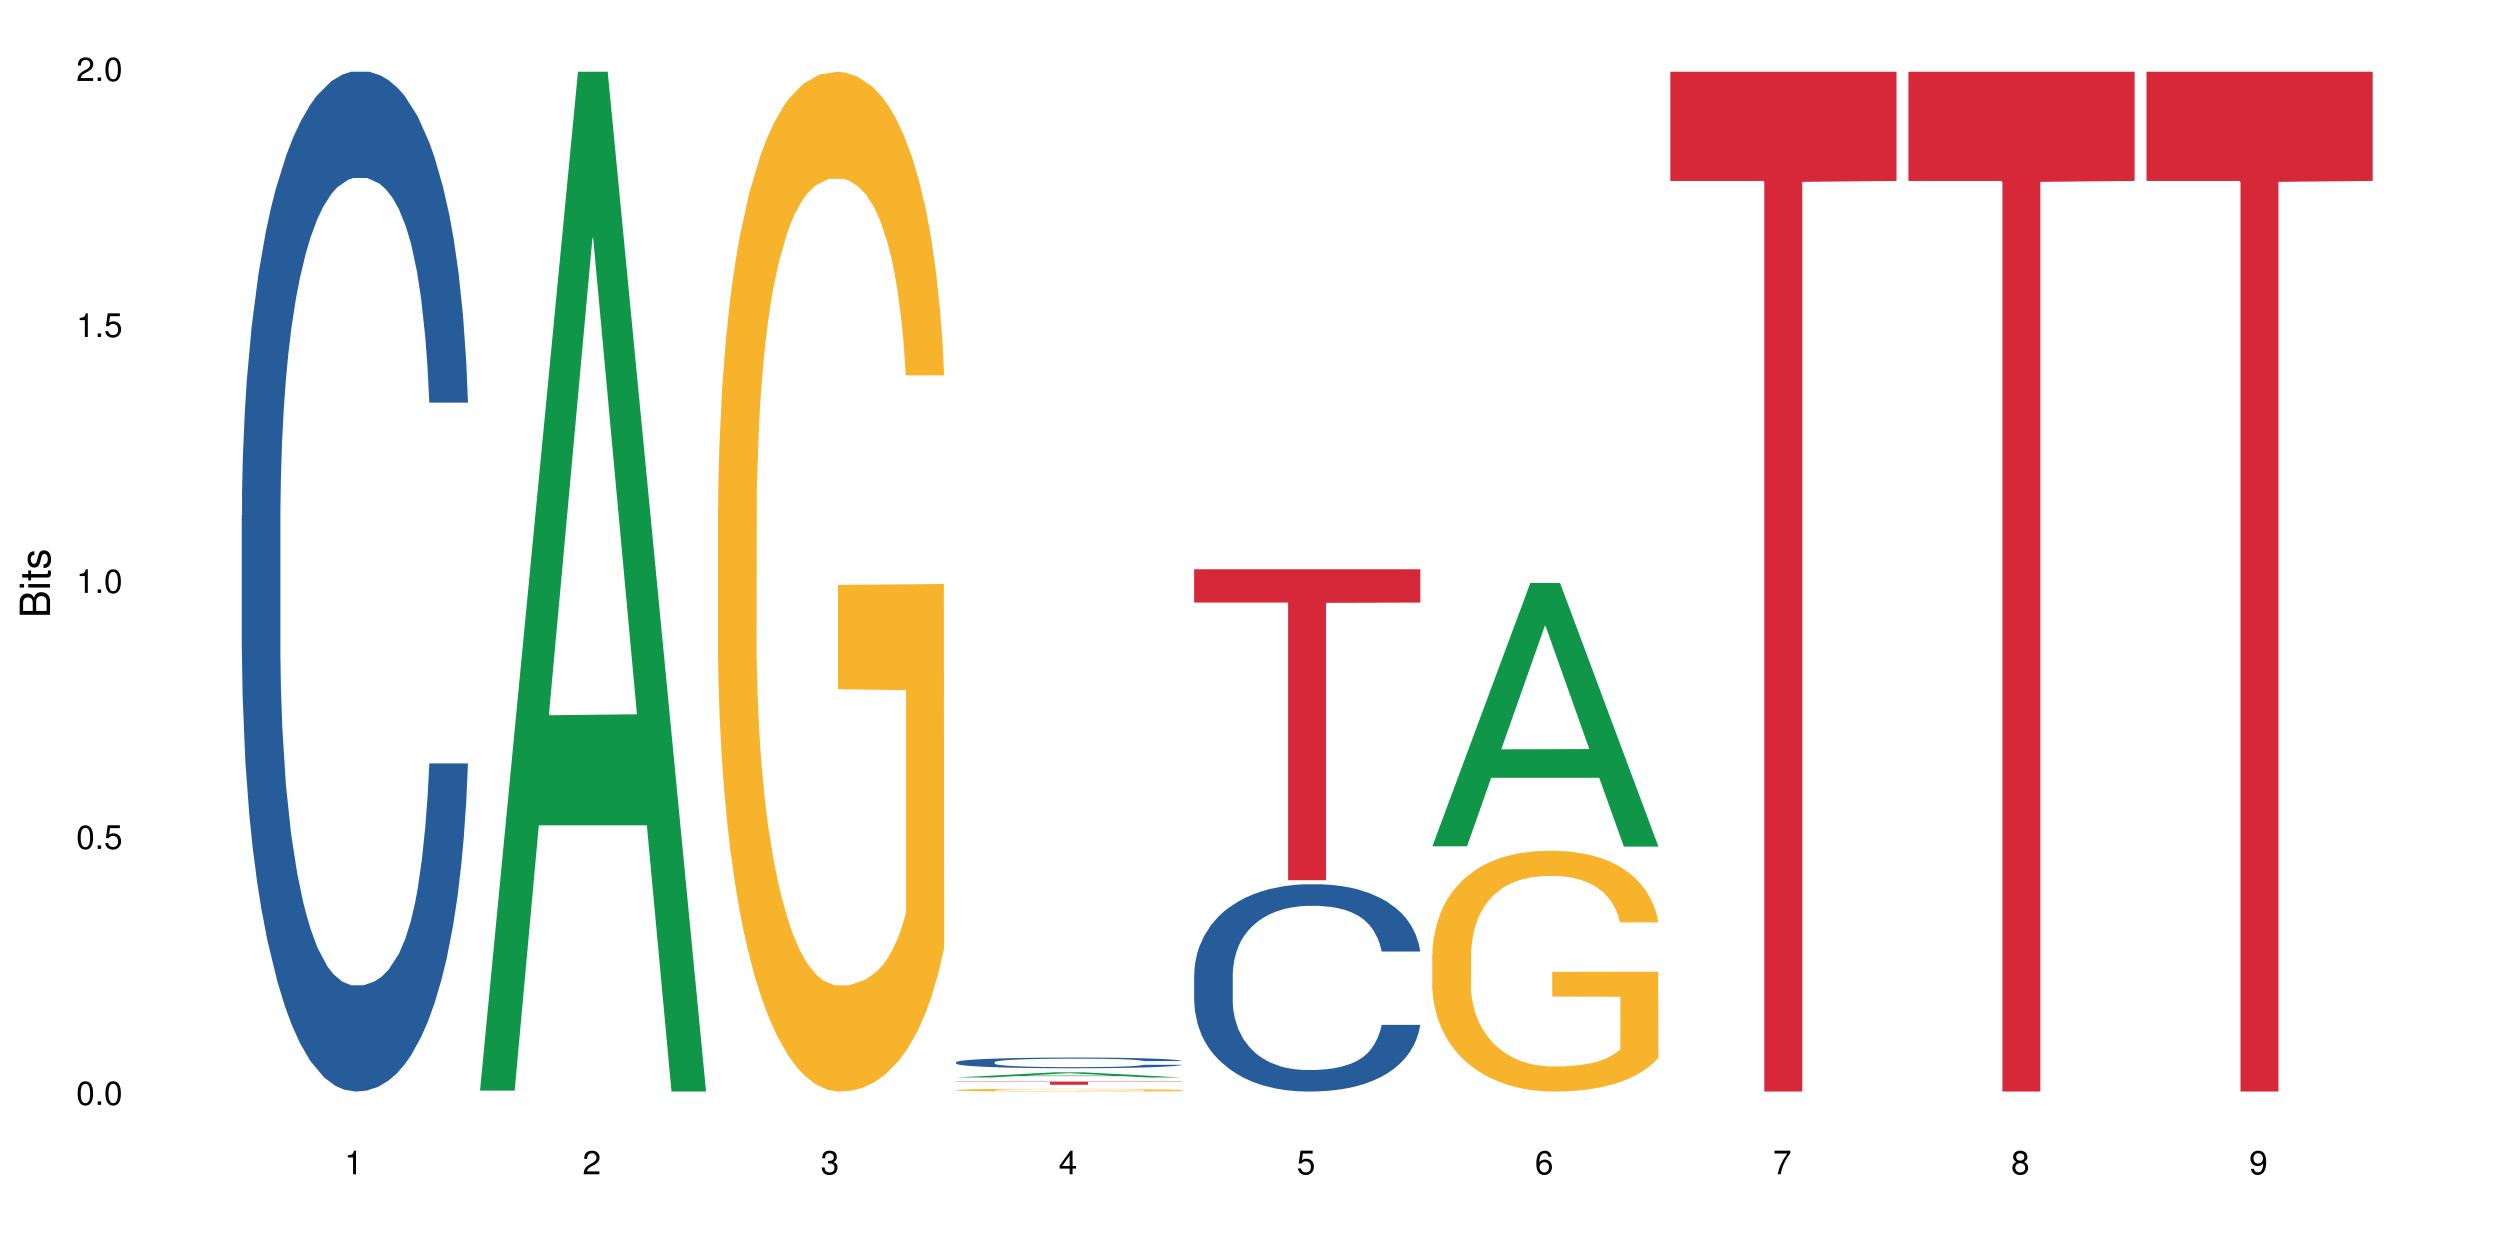 <?xml version="1.0" encoding="UTF-8"?>
<svg xmlns="http://www.w3.org/2000/svg" xmlns:xlink="http://www.w3.org/1999/xlink" width="720pt" height="360pt" viewBox="0 0 720 360" version="1.1">
<defs>
<g>
<symbol overflow="visible" id="glyph0-0">
<path style="stroke:none;" d=""/>
</symbol>
<symbol overflow="visible" id="glyph0-1">
<path style="stroke:none;" d="M 2.641 -6.797 C 2 -6.797 1.422 -6.531 1.078 -6.047 C 0.641 -5.453 0.406 -4.547 0.406 -3.297 C 0.406 -1 1.188 0.219 2.641 0.219 C 4.078 0.219 4.859 -1 4.859 -3.234 C 4.859 -4.562 4.656 -5.438 4.203 -6.047 C 3.844 -6.531 3.281 -6.797 2.641 -6.797 Z M 2.641 -6.047 C 3.547 -6.047 4 -5.125 4 -3.312 C 4 -1.375 3.562 -0.484 2.625 -0.484 C 1.734 -0.484 1.281 -1.422 1.281 -3.281 C 1.281 -5.141 1.734 -6.047 2.641 -6.047 Z M 2.641 -6.047 "/>
</symbol>
<symbol overflow="visible" id="glyph0-2">
<path style="stroke:none;" d="M 1.828 -1 L 0.828 -1 L 0.828 0 L 1.828 0 Z M 1.828 -1 "/>
</symbol>
<symbol overflow="visible" id="glyph0-3">
<path style="stroke:none;" d="M 4.562 -6.797 L 1.062 -6.797 L 0.547 -3.094 L 1.328 -3.094 C 1.719 -3.562 2.047 -3.734 2.578 -3.734 C 3.484 -3.734 4.062 -3.109 4.062 -2.094 C 4.062 -1.125 3.484 -0.531 2.578 -0.531 C 1.828 -0.531 1.375 -0.906 1.188 -1.672 L 0.328 -1.672 C 0.453 -1.109 0.547 -0.844 0.75 -0.594 C 1.125 -0.078 1.828 0.219 2.594 0.219 C 3.969 0.219 4.922 -0.781 4.922 -2.219 C 4.922 -3.562 4.031 -4.484 2.719 -4.484 C 2.25 -4.484 1.859 -4.359 1.469 -4.062 L 1.734 -5.969 L 4.562 -5.969 Z M 4.562 -6.797 "/>
</symbol>
<symbol overflow="visible" id="glyph0-4">
<path style="stroke:none;" d="M 2.484 -4.844 L 2.484 0 L 3.328 0 L 3.328 -6.797 L 2.766 -6.797 C 2.469 -5.75 2.281 -5.609 0.984 -5.453 L 0.984 -4.844 Z M 2.484 -4.844 "/>
</symbol>
<symbol overflow="visible" id="glyph0-5">
<path style="stroke:none;" d="M 4.859 -0.828 L 1.281 -0.828 C 1.359 -1.391 1.672 -1.75 2.5 -2.234 L 3.469 -2.75 C 4.406 -3.266 4.906 -3.969 4.906 -4.812 C 4.906 -5.375 4.672 -5.906 4.266 -6.266 C 3.859 -6.625 3.375 -6.797 2.719 -6.797 C 1.859 -6.797 1.219 -6.5 0.844 -5.922 C 0.609 -5.562 0.5 -5.125 0.484 -4.438 L 1.328 -4.438 C 1.359 -4.906 1.406 -5.188 1.531 -5.406 C 1.75 -5.812 2.188 -6.062 2.703 -6.062 C 3.469 -6.062 4.031 -5.516 4.031 -4.781 C 4.031 -4.25 3.719 -3.797 3.125 -3.438 L 2.234 -2.938 C 0.812 -2.141 0.406 -1.5 0.328 0 L 4.859 0 Z M 4.859 -0.828 "/>
</symbol>
<symbol overflow="visible" id="glyph0-6">
<path style="stroke:none;" d="M 2.125 -3.125 L 2.578 -3.125 C 3.516 -3.125 3.984 -2.703 3.984 -1.891 C 3.984 -1.031 3.469 -0.531 2.578 -0.531 C 1.656 -0.531 1.203 -0.984 1.156 -1.969 L 0.312 -1.969 C 0.344 -1.422 0.438 -1.078 0.609 -0.766 C 0.953 -0.109 1.625 0.219 2.547 0.219 C 3.953 0.219 4.859 -0.609 4.859 -1.906 C 4.859 -2.766 4.516 -3.25 3.703 -3.516 C 4.344 -3.766 4.656 -4.25 4.656 -4.938 C 4.656 -6.109 3.875 -6.797 2.578 -6.797 C 1.203 -6.797 0.484 -6.047 0.453 -4.609 L 1.297 -4.609 C 1.312 -5.016 1.344 -5.25 1.453 -5.453 C 1.641 -5.828 2.062 -6.062 2.594 -6.062 C 3.344 -6.062 3.797 -5.625 3.797 -4.906 C 3.797 -4.422 3.609 -4.141 3.25 -3.984 C 3.016 -3.891 2.719 -3.844 2.125 -3.844 Z M 2.125 -3.125 "/>
</symbol>
<symbol overflow="visible" id="glyph0-7">
<path style="stroke:none;" d="M 3.141 -1.625 L 3.141 0 L 3.984 0 L 3.984 -1.625 L 4.984 -1.625 L 4.984 -2.391 L 3.984 -2.391 L 3.984 -6.797 L 3.359 -6.797 L 0.266 -2.516 L 0.266 -1.625 Z M 3.141 -2.391 L 1 -2.391 L 3.141 -5.359 Z M 3.141 -2.391 "/>
</symbol>
<symbol overflow="visible" id="glyph0-8">
<path style="stroke:none;" d="M 4.781 -5.031 C 4.609 -6.141 3.891 -6.797 2.844 -6.797 C 2.094 -6.797 1.422 -6.438 1.031 -5.828 C 0.609 -5.172 0.406 -4.344 0.406 -3.094 C 0.406 -1.953 0.578 -1.234 0.984 -0.625 C 1.359 -0.078 1.953 0.219 2.703 0.219 C 3.984 0.219 4.922 -0.734 4.922 -2.078 C 4.922 -3.344 4.062 -4.234 2.844 -4.234 C 2.172 -4.234 1.641 -3.969 1.281 -3.469 C 1.281 -5.125 1.828 -6.047 2.797 -6.047 C 3.391 -6.047 3.797 -5.672 3.938 -5.031 Z M 2.734 -3.484 C 3.547 -3.484 4.062 -2.922 4.062 -2 C 4.062 -1.156 3.484 -0.531 2.703 -0.531 C 1.922 -0.531 1.328 -1.188 1.328 -2.047 C 1.328 -2.891 1.906 -3.484 2.734 -3.484 Z M 2.734 -3.484 "/>
</symbol>
<symbol overflow="visible" id="glyph0-9">
<path style="stroke:none;" d="M 4.984 -6.797 L 0.438 -6.797 L 0.438 -5.969 L 4.109 -5.969 C 2.5 -3.656 1.828 -2.234 1.328 0 L 2.219 0 C 2.594 -2.172 3.453 -4.047 4.984 -6.094 Z M 4.984 -6.797 "/>
</symbol>
<symbol overflow="visible" id="glyph0-10">
<path style="stroke:none;" d="M 3.75 -3.578 C 4.453 -4 4.688 -4.344 4.688 -4.984 C 4.688 -6.047 3.844 -6.797 2.641 -6.797 C 1.438 -6.797 0.594 -6.047 0.594 -4.984 C 0.594 -4.359 0.828 -4.016 1.516 -3.578 C 0.734 -3.203 0.359 -2.641 0.359 -1.891 C 0.359 -0.641 1.297 0.219 2.641 0.219 C 3.984 0.219 4.922 -0.641 4.922 -1.875 C 4.922 -2.641 4.531 -3.203 3.75 -3.578 Z M 2.641 -6.047 C 3.359 -6.047 3.812 -5.625 3.812 -4.969 C 3.812 -4.344 3.344 -3.922 2.641 -3.922 C 1.922 -3.922 1.453 -4.344 1.453 -4.984 C 1.453 -5.625 1.922 -6.047 2.641 -6.047 Z M 2.641 -3.203 C 3.484 -3.203 4.062 -2.672 4.062 -1.875 C 4.062 -1.062 3.484 -0.531 2.625 -0.531 C 1.797 -0.531 1.219 -1.078 1.219 -1.875 C 1.219 -2.672 1.797 -3.203 2.641 -3.203 Z M 2.641 -3.203 "/>
</symbol>
<symbol overflow="visible" id="glyph0-11">
<path style="stroke:none;" d="M 0.516 -1.547 C 0.672 -0.438 1.406 0.219 2.438 0.219 C 3.188 0.219 3.859 -0.141 4.266 -0.75 C 4.688 -1.406 4.891 -2.25 4.891 -3.484 C 4.891 -4.625 4.703 -5.359 4.312 -5.953 C 3.938 -6.5 3.344 -6.797 2.594 -6.797 C 1.297 -6.797 0.359 -5.844 0.359 -4.516 C 0.359 -3.25 1.234 -2.344 2.453 -2.344 C 3.094 -2.344 3.562 -2.578 4.016 -3.109 C 4 -1.453 3.469 -0.531 2.5 -0.531 C 1.906 -0.531 1.484 -0.906 1.359 -1.547 Z M 2.578 -6.062 C 3.375 -6.062 3.969 -5.406 3.969 -4.531 C 3.969 -3.688 3.375 -3.094 2.547 -3.094 C 1.734 -3.094 1.234 -3.672 1.234 -4.578 C 1.234 -5.438 1.797 -6.062 2.578 -6.062 Z M 2.578 -6.062 "/>
</symbol>
<symbol overflow="visible" id="glyph1-0">
<path style="stroke:none;" d=""/>
</symbol>
<symbol overflow="visible" id="glyph1-1">
<path style="stroke:none;" d="M 0 -0.953 L 0 -4.891 C 0 -5.719 -0.234 -6.344 -0.734 -6.797 C -1.188 -7.234 -1.812 -7.469 -2.5 -7.469 C -3.547 -7.469 -4.188 -7 -4.625 -5.875 C -4.984 -6.672 -5.641 -7.094 -6.531 -7.094 C -7.156 -7.094 -7.734 -6.859 -8.141 -6.391 C -8.562 -5.938 -8.75 -5.344 -8.75 -4.5 L -8.75 -0.953 Z M -4.984 -2.062 L -7.766 -2.062 L -7.766 -4.219 C -7.766 -4.844 -7.688 -5.203 -7.453 -5.5 C -7.219 -5.812 -6.859 -5.969 -6.375 -5.969 C -5.906 -5.969 -5.531 -5.812 -5.297 -5.5 C -5.062 -5.203 -4.984 -4.844 -4.984 -4.219 Z M -0.984 -2.062 L -4 -2.062 L -4 -4.781 C -4 -5.328 -3.859 -5.688 -3.578 -5.953 C -3.297 -6.219 -2.922 -6.359 -2.484 -6.359 C -2.062 -6.359 -1.688 -6.219 -1.406 -5.953 C -1.109 -5.688 -0.984 -5.328 -0.984 -4.781 Z M -0.984 -2.062 "/>
</symbol>
<symbol overflow="visible" id="glyph1-2">
<path style="stroke:none;" d="M -6.281 -1.797 L -6.281 -0.797 L 0 -0.797 L 0 -1.797 Z M -8.75 -1.797 L -8.75 -0.797 L -7.484 -0.797 L -7.484 -1.797 Z M -8.75 -1.797 "/>
</symbol>
<symbol overflow="visible" id="glyph1-3">
<path style="stroke:none;" d="M -6.281 -3.047 L -6.281 -2.016 L -8.016 -2.016 L -8.016 -1.016 L -6.281 -1.016 L -6.281 -0.172 L -5.469 -0.172 L -5.469 -1.016 L -0.719 -1.016 C -0.078 -1.016 0.281 -1.453 0.281 -2.234 C 0.281 -2.469 0.25 -2.719 0.188 -3.047 L -0.641 -3.047 C -0.609 -2.922 -0.594 -2.766 -0.594 -2.562 C -0.594 -2.141 -0.719 -2.016 -1.156 -2.016 L -5.469 -2.016 L -5.469 -3.047 Z M -6.281 -3.047 "/>
</symbol>
<symbol overflow="visible" id="glyph1-4">
<path style="stroke:none;" d="M -4.531 -5.25 C -5.766 -5.25 -6.469 -4.422 -6.469 -2.969 C -6.469 -1.516 -5.719 -0.562 -4.547 -0.562 C -3.562 -0.562 -3.094 -1.062 -2.734 -2.562 L -2.516 -3.484 C -2.344 -4.188 -2.094 -4.469 -1.625 -4.469 C -1.047 -4.469 -0.641 -3.875 -0.641 -3 C -0.641 -2.453 -0.797 -2 -1.062 -1.75 C -1.25 -1.594 -1.422 -1.531 -1.875 -1.469 L -1.875 -0.406 C -0.422 -0.453 0.281 -1.266 0.281 -2.922 C 0.281 -4.5 -0.5 -5.516 -1.719 -5.516 C -2.656 -5.516 -3.172 -4.984 -3.469 -3.734 L -3.703 -2.766 C -3.891 -1.953 -4.156 -1.609 -4.594 -1.609 C -5.172 -1.609 -5.547 -2.125 -5.547 -2.938 C -5.547 -3.75 -5.203 -4.172 -4.531 -4.203 Z M -4.531 -5.25 "/>
</symbol>
</g>
</defs>
<g id="surface40029">
<rect x="0" y="0" width="720" height="360" style="fill:rgb(100%,100%,100%);fill-opacity:1;stroke:none;"/>
<path style=" stroke:none;fill-rule:nonzero;fill:rgb(14.51%,36.078%,60%);fill-opacity:1;" d="M 69.629 148.457 L 69.707 148.188 L 69.707 141.742 L 69.945 131.543 L 70.504 118.656 L 71.059 109.797 L 72.488 93.957 L 74.477 78.652 L 76.539 66.84 L 78.051 59.859 L 79.402 54.492 L 82.5 44.559 L 84.484 39.457 L 86.629 34.891 L 89.25 30.328 L 91.156 27.645 L 95.449 23.348 L 98.625 21.469 L 101.09 20.664 L 106.41 20.664 L 109.59 21.738 L 111.891 23.078 L 114.434 25.227 L 116.578 27.645 L 120.312 33.551 L 123.648 41.066 L 125.16 45.363 L 127.543 53.684 L 129.371 61.738 L 130.641 68.719 L 132.07 78.652 L 133.34 90.734 L 134.293 104.426 L 134.773 115.969 L 123.648 115.969 L 123.094 105.23 L 122.457 96.91 L 121.266 85.902 L 120.074 78.117 L 118.406 70.332 L 116.898 65.23 L 114.832 60.129 L 113.004 56.906 L 111.098 54.492 L 109.27 52.879 L 105.773 51.27 L 101.723 51.27 L 100.215 51.805 L 97.117 53.953 L 95.449 55.832 L 93.066 59.59 L 91.395 63.082 L 89.41 68.449 L 88.059 73.016 L 86.391 79.996 L 85.199 86.172 L 83.848 95.031 L 83.055 101.742 L 82.34 109.258 L 81.703 118.117 L 81.227 127.516 L 80.91 137.449 L 80.75 147.113 L 80.75 188.727 L 80.91 198.391 L 81.309 209.668 L 82.34 226.043 L 83.848 240.273 L 85.598 251.547 L 87.266 259.602 L 88.219 263.359 L 89.488 267.656 L 91.477 273.027 L 94.336 278.395 L 96.004 280.543 L 98.547 282.691 L 101.168 283.766 L 104.664 283.766 L 107.762 282.691 L 109.828 281.348 L 111.973 279.199 L 114.91 274.637 L 116.738 270.34 L 118.328 265.242 L 119.52 260.141 L 120.312 255.844 L 121.504 247.52 L 122.457 238.395 L 123.172 228.996 L 123.648 219.867 L 134.773 219.867 L 134.293 230.609 L 133.578 241.078 L 132.863 248.863 L 131.754 258.262 L 130.48 266.582 L 128.656 275.98 L 127.145 282.152 L 125.16 288.867 L 123.332 293.969 L 121.348 298.531 L 118.406 303.898 L 116.5 306.586 L 114.434 309 L 111.973 311.148 L 108.875 313.027 L 105.535 314.102 L 102.438 314.371 L 99.102 313.832 L 96.641 312.762 L 93.383 310.344 L 89.332 305.512 L 86.391 300.41 L 84.086 295.309 L 82.102 289.941 L 79.879 282.691 L 77.016 270.879 L 75.27 261.75 L 74.078 254.234 L 72.727 243.762 L 71.773 234.367 L 70.66 219.332 L 69.867 200.27 L 69.629 185.504 Z M 69.629 148.457 "/>
<path style=" stroke:none;fill-rule:nonzero;fill:rgb(6.275%,58.824%,28.235%);fill-opacity:1;" d="M 138.199 314.094 L 138.27 313.82 L 166.457 20.664 L 175.016 20.664 L 203.344 314.371 L 193.391 314.371 L 186.293 237.703 L 155.18 237.703 L 148.223 314.094 L 138.199 314.094 L 158.176 205.988 L 183.438 205.711 L 170.84 68.648 L 170.703 68.375 L 170.562 69.199 L 158.105 205.711 L 158.176 205.988 Z M 138.199 314.094 "/>
<path style=" stroke:none;fill-rule:nonzero;fill:rgb(96.863%,70.196%,16.863%);fill-opacity:1;" d="M 206.77 146.461 L 206.852 146.191 L 206.852 140.828 L 207.168 128.758 L 207.961 112.129 L 208.996 98.449 L 210.105 87.719 L 210.82 82.086 L 212.016 74.039 L 213.047 68.141 L 215.668 56.07 L 219.004 44.805 L 220.832 39.977 L 222.898 35.414 L 225.836 30.32 L 227.188 28.441 L 231.316 24.148 L 236.004 21.469 L 241.168 20.664 L 243.551 20.93 L 246.809 22.004 L 251.258 24.953 L 253.801 27.637 L 255.785 30.32 L 257.852 33.805 L 260.395 39.172 L 262.777 45.609 L 264.684 52.047 L 266.59 60.094 L 268.18 68.676 L 269.531 78.062 L 270.723 89.328 L 271.438 98.715 L 271.914 108.105 L 260.871 108.105 L 260.234 98.715 L 259.52 91.477 L 258.328 82.625 L 257.137 76.188 L 255.945 71.09 L 253.723 64.117 L 251.812 59.824 L 249.43 56.07 L 247.129 53.656 L 244.504 52.047 L 242.918 51.508 L 238.707 51.508 L 234.895 53.387 L 232.668 55.531 L 231.078 57.68 L 228.855 61.703 L 227.504 64.922 L 226.711 67.066 L 224.328 75.383 L 222.738 82.891 L 221.863 87.988 L 220.754 96.035 L 219.957 103.277 L 219.086 114.004 L 218.609 122.051 L 217.973 140.293 L 217.891 188.574 L 218.133 198.766 L 218.609 209.762 L 219.242 219.418 L 220.195 229.609 L 221.148 237.391 L 222.816 247.852 L 224.246 254.824 L 225.359 259.383 L 227.504 266.625 L 228.379 269.039 L 230.445 273.867 L 232.59 277.625 L 235.211 280.844 L 237.195 282.453 L 240.375 283.793 L 244.426 283.793 L 249.191 282.184 L 252.211 280.039 L 254.277 277.891 L 255.629 276.016 L 257.297 273.062 L 258.488 270.383 L 259.598 267.43 L 260.949 262.871 L 260.949 198.766 L 241.328 198.496 L 241.328 168.457 L 271.832 168.188 L 271.914 273.062 L 270.246 280.305 L 268.18 287.281 L 266.191 292.645 L 264.129 297.203 L 261.188 302.301 L 258.805 305.52 L 255.152 309.273 L 251.812 311.688 L 248.32 313.297 L 245.219 314.102 L 241.566 314.371 L 238.309 313.836 L 234.812 312.227 L 232.031 310.078 L 229.492 307.398 L 226.949 303.91 L 223.77 298.277 L 221.707 293.719 L 219.562 288.086 L 217.414 281.379 L 215.508 274.137 L 214.238 268.504 L 212.969 262.066 L 211.617 254.02 L 210.344 244.898 L 209.391 236.586 L 208.52 227.195 L 207.883 218.344 L 207.246 206.277 L 206.93 196.621 L 206.77 188.305 Z M 206.77 146.461 "/>
<path style=" stroke:none;fill-rule:nonzero;fill:rgb(6.275%,58.824%,28.235%);fill-opacity:1;" d="M 275.34 310.312 L 275.41 310.312 L 303.598 308.836 L 312.156 308.836 L 340.484 310.316 L 330.531 310.316 L 323.434 309.93 L 292.324 309.93 L 285.363 310.312 L 275.34 310.312 L 295.316 309.77 L 320.578 309.77 L 307.98 309.078 L 307.844 309.078 L 307.703 309.082 L 295.246 309.77 L 295.316 309.77 Z M 275.34 310.312 "/>
<path style=" stroke:none;fill-rule:nonzero;fill:rgb(14.51%,36.078%,60%);fill-opacity:1;" d="M 275.34 305.918 L 275.422 305.914 L 275.422 305.848 L 275.66 305.742 L 276.215 305.605 L 276.77 305.512 L 278.203 305.348 L 280.188 305.188 L 282.254 305.062 L 283.762 304.988 L 285.113 304.934 L 288.211 304.828 L 290.195 304.777 L 292.344 304.73 L 294.965 304.68 L 296.871 304.652 L 301.16 304.609 L 304.336 304.59 L 306.801 304.578 L 312.121 304.578 L 315.301 304.59 L 317.605 304.605 L 320.148 304.629 L 322.293 304.652 L 326.023 304.715 L 329.363 304.793 L 330.871 304.84 L 333.254 304.926 L 335.082 305.012 L 336.352 305.082 L 337.781 305.188 L 339.055 305.312 L 340.008 305.457 L 340.484 305.578 L 329.363 305.578 L 328.805 305.465 L 328.172 305.379 L 326.977 305.262 L 325.785 305.18 L 324.117 305.102 L 322.609 305.047 L 320.543 304.992 L 318.715 304.961 L 316.809 304.934 L 314.984 304.918 L 311.488 304.898 L 307.438 304.898 L 305.926 304.906 L 302.828 304.93 L 301.16 304.949 L 298.777 304.988 L 297.109 305.023 L 295.121 305.082 L 293.773 305.129 L 292.105 305.199 L 290.91 305.266 L 289.562 305.359 L 288.766 305.43 L 288.051 305.508 L 287.418 305.602 L 286.941 305.699 L 286.621 305.805 L 286.465 305.906 L 286.465 306.34 L 286.621 306.441 L 287.02 306.559 L 288.051 306.73 L 289.562 306.879 L 291.309 307 L 292.977 307.082 L 293.93 307.121 L 295.203 307.168 L 297.188 307.223 L 300.047 307.281 L 301.715 307.301 L 304.258 307.324 L 306.879 307.336 L 310.375 307.336 L 313.473 307.324 L 315.539 307.312 L 317.684 307.289 L 320.625 307.242 L 322.449 307.195 L 324.039 307.141 L 325.23 307.09 L 326.023 307.043 L 327.219 306.957 L 328.172 306.859 L 328.887 306.762 L 329.363 306.668 L 340.484 306.668 L 340.008 306.777 L 339.293 306.891 L 338.578 306.969 L 337.465 307.07 L 336.195 307.156 L 334.367 307.254 L 332.855 307.32 L 330.871 307.391 L 329.043 307.441 L 327.059 307.492 L 324.117 307.547 L 322.211 307.574 L 320.148 307.602 L 317.684 307.625 L 314.586 307.645 L 311.25 307.652 L 308.152 307.656 L 304.812 307.652 L 302.352 307.641 L 299.094 307.613 L 295.043 307.562 L 292.105 307.512 L 289.801 307.457 L 287.812 307.402 L 285.59 307.324 L 282.73 307.203 L 280.98 307.105 L 279.789 307.027 L 278.441 306.918 L 277.488 306.82 L 276.375 306.66 L 275.578 306.461 L 275.34 306.309 Z M 275.34 305.918 "/>
<path style=" stroke:none;fill-rule:nonzero;fill:rgb(96.863%,70.196%,16.863%);fill-opacity:1;" d="M 275.34 313.926 L 275.422 313.926 L 275.422 313.91 L 275.738 313.879 L 276.531 313.832 L 277.566 313.797 L 278.68 313.77 L 279.395 313.754 L 280.586 313.734 L 281.617 313.719 L 284.238 313.684 L 287.574 313.656 L 289.402 313.641 L 291.469 313.629 L 294.406 313.617 L 295.758 313.613 L 299.891 313.602 L 304.574 313.594 L 309.738 313.59 L 312.121 313.594 L 315.379 313.594 L 319.828 313.602 L 322.371 313.609 L 324.355 313.617 L 326.422 313.625 L 328.965 313.641 L 331.348 313.656 L 335.16 313.695 L 336.75 313.719 L 338.102 313.742 L 339.293 313.773 L 340.008 313.797 L 340.484 313.824 L 329.441 313.824 L 328.805 313.797 L 328.09 313.777 L 326.898 313.754 L 325.707 313.738 L 324.516 313.727 L 322.293 313.707 L 320.387 313.695 L 318 313.684 L 315.699 313.68 L 313.078 313.676 L 311.488 313.672 L 307.277 313.672 L 303.465 313.68 L 301.238 313.684 L 299.652 313.688 L 297.426 313.699 L 296.074 313.707 L 295.281 313.715 L 292.898 313.738 L 291.309 313.758 L 290.434 313.77 L 289.324 313.793 L 288.527 313.809 L 287.656 313.84 L 287.18 313.859 L 286.543 313.91 L 286.465 314.035 L 286.703 314.062 L 287.18 314.094 L 287.812 314.117 L 288.766 314.145 L 289.719 314.168 L 291.387 314.195 L 292.82 314.211 L 293.93 314.227 L 296.074 314.242 L 296.949 314.25 L 299.016 314.262 L 301.16 314.273 L 303.781 314.281 L 305.766 314.285 L 308.945 314.289 L 312.996 314.289 L 317.762 314.285 L 320.781 314.281 L 322.848 314.273 L 324.199 314.27 L 325.867 314.262 L 327.059 314.254 L 328.172 314.246 L 329.52 314.234 L 329.52 314.062 L 309.898 314.062 L 309.898 313.984 L 340.402 313.984 L 340.484 314.262 L 338.816 314.281 L 336.75 314.297 L 334.766 314.312 L 332.699 314.324 L 329.758 314.34 L 327.375 314.348 L 323.723 314.355 L 320.387 314.363 L 316.891 314.367 L 313.793 314.371 L 306.879 314.371 L 303.383 314.363 L 300.605 314.359 L 295.52 314.344 L 292.344 314.328 L 290.277 314.316 L 288.133 314.301 L 285.988 314.281 L 284.078 314.266 L 282.809 314.25 L 281.539 314.23 L 280.188 314.211 L 278.918 314.188 L 277.965 314.164 L 277.09 314.141 L 276.453 314.117 L 275.816 314.082 L 275.5 314.059 L 275.34 314.035 Z M 275.34 313.926 "/>
<path style=" stroke:none;fill-rule:nonzero;fill:rgb(83.922%,15.686%,22.353%);fill-opacity:1;" d="M 275.34 311.496 L 340.484 311.496 L 340.484 311.594 L 313.336 311.594 L 313.336 312.41 L 302.41 312.41 L 302.41 311.594 L 275.34 311.594 Z M 275.34 311.496 "/>
<path style=" stroke:none;fill-rule:nonzero;fill:rgb(14.51%,36.078%,60%);fill-opacity:1;" d="M 343.914 280.652 L 343.992 280.598 L 343.992 279.285 L 344.23 277.215 L 344.785 274.594 L 345.344 272.793 L 346.773 269.574 L 348.758 266.465 L 350.824 264.062 L 352.332 262.645 L 353.684 261.555 L 356.781 259.535 L 358.77 258.496 L 360.914 257.57 L 363.535 256.641 L 365.441 256.098 L 369.73 255.223 L 372.91 254.844 L 375.371 254.68 L 380.695 254.68 L 383.871 254.898 L 386.176 255.168 L 388.719 255.605 L 390.863 256.098 L 394.598 257.297 L 397.934 258.824 L 399.441 259.699 L 401.824 261.391 L 403.652 263.027 L 404.922 264.445 L 406.352 266.465 L 407.625 268.918 L 408.578 271.703 L 409.055 274.047 L 397.934 274.047 L 397.375 271.867 L 396.742 270.176 L 395.551 267.938 L 394.359 266.355 L 392.688 264.773 L 391.18 263.734 L 389.113 262.699 L 387.289 262.043 L 385.379 261.555 L 383.555 261.227 L 380.059 260.898 L 376.008 260.898 L 374.496 261.008 L 371.398 261.445 L 369.73 261.824 L 367.348 262.59 L 365.68 263.301 L 363.691 264.391 L 362.344 265.316 L 360.676 266.738 L 359.484 267.992 L 358.133 269.793 L 357.336 271.156 L 356.621 272.684 L 355.988 274.484 L 355.512 276.395 L 355.191 278.414 L 355.035 280.379 L 355.035 288.836 L 355.191 290.801 L 355.59 293.09 L 356.621 296.418 L 358.133 299.312 L 359.879 301.602 L 361.547 303.238 L 362.5 304.004 L 363.773 304.875 L 365.758 305.969 L 368.617 307.059 L 370.285 307.496 L 372.828 307.934 L 375.449 308.152 L 378.945 308.152 L 382.043 307.934 L 384.109 307.66 L 386.254 307.223 L 389.195 306.297 L 391.02 305.422 L 392.609 304.387 L 393.801 303.348 L 394.598 302.477 L 395.789 300.785 L 396.742 298.93 L 397.457 297.02 L 397.934 295.164 L 409.055 295.164 L 408.578 297.348 L 407.863 299.477 L 407.148 301.059 L 406.035 302.969 L 404.766 304.66 L 402.938 306.566 L 401.43 307.824 L 399.441 309.188 L 397.613 310.223 L 395.629 311.152 L 392.688 312.242 L 390.781 312.789 L 388.719 313.281 L 386.254 313.715 L 383.156 314.098 L 379.82 314.316 L 376.723 314.371 L 373.387 314.262 L 370.922 314.043 L 367.664 313.551 L 363.613 312.57 L 360.676 311.535 L 358.371 310.496 L 356.383 309.406 L 354.16 307.934 L 351.301 305.531 L 349.551 303.676 L 348.359 302.148 L 347.012 300.02 L 346.059 298.109 L 344.945 295.055 L 344.152 291.18 L 343.914 288.18 Z M 343.914 280.652 "/>
<path style=" stroke:none;fill-rule:nonzero;fill:rgb(83.922%,15.686%,22.353%);fill-opacity:1;" d="M 343.914 163.957 L 409.055 163.957 L 409.055 173.539 L 381.906 173.625 L 381.906 253.5 L 370.98 253.5 L 370.98 173.707 L 370.824 173.539 L 343.914 173.539 Z M 343.914 163.957 "/>
<path style=" stroke:none;fill-rule:nonzero;fill:rgb(6.275%,58.824%,28.235%);fill-opacity:1;" d="M 412.484 243.75 L 412.551 243.68 L 440.738 167.898 L 449.301 167.898 L 477.625 243.82 L 467.672 243.82 L 460.574 224.004 L 429.465 224.004 L 422.504 243.75 L 412.484 243.75 L 432.457 215.805 L 457.719 215.734 L 445.125 180.301 L 444.984 180.23 L 444.844 180.445 L 432.387 215.734 L 432.457 215.805 Z M 412.484 243.75 "/>
<path style=" stroke:none;fill-rule:nonzero;fill:rgb(96.863%,70.196%,16.863%);fill-opacity:1;" d="M 412.484 274.715 L 412.562 274.648 L 412.562 273.383 L 412.879 270.531 L 413.676 266.605 L 414.707 263.375 L 415.82 260.84 L 416.535 259.508 L 417.727 257.609 L 418.758 256.215 L 421.379 253.363 L 424.719 250.703 L 426.543 249.562 L 428.609 248.484 L 431.547 247.281 L 432.898 246.84 L 437.031 245.824 L 441.719 245.191 L 446.883 245 L 449.266 245.066 L 452.52 245.316 L 456.969 246.016 L 459.512 246.648 L 461.5 247.281 L 463.562 248.105 L 466.105 249.371 L 468.488 250.895 L 470.395 252.414 L 472.301 254.312 L 473.891 256.34 L 475.242 258.559 L 476.434 261.219 L 477.148 263.438 L 477.625 265.652 L 466.582 265.652 L 465.945 263.438 L 465.23 261.727 L 464.039 259.637 L 462.848 258.113 L 461.656 256.91 L 459.434 255.266 L 457.527 254.25 L 455.145 253.363 L 452.84 252.793 L 450.219 252.414 L 448.629 252.285 L 444.418 252.285 L 440.605 252.73 L 438.379 253.238 L 436.793 253.742 L 434.566 254.695 L 433.219 255.453 L 432.422 255.961 L 430.039 257.926 L 428.449 259.699 L 427.578 260.902 L 426.465 262.805 L 425.672 264.512 L 424.797 267.047 L 424.32 268.949 L 423.684 273.258 L 423.605 284.66 L 423.844 287.066 L 424.32 289.664 L 424.957 291.945 L 425.91 294.352 L 426.863 296.188 L 428.531 298.66 L 429.961 300.309 L 431.07 301.383 L 433.219 303.094 L 434.09 303.664 L 436.156 304.805 L 438.301 305.691 L 440.922 306.453 L 442.91 306.832 L 446.086 307.148 L 450.137 307.148 L 454.906 306.77 L 457.922 306.262 L 459.988 305.754 L 461.34 305.312 L 463.008 304.613 L 464.199 303.98 L 465.312 303.285 L 466.66 302.207 L 466.66 287.066 L 447.039 287.004 L 447.039 279.906 L 477.547 279.844 L 477.625 304.613 L 475.957 306.324 L 473.891 307.973 L 471.906 309.238 L 469.84 310.316 L 466.898 311.52 L 464.516 312.281 L 460.863 313.168 L 457.527 313.738 L 454.031 314.117 L 450.934 314.309 L 447.277 314.371 L 444.02 314.242 L 440.527 313.863 L 437.746 313.355 L 435.203 312.723 L 432.66 311.898 L 429.484 310.57 L 427.418 309.492 L 425.273 308.164 L 423.129 306.578 L 421.223 304.867 L 419.949 303.539 L 418.68 302.016 L 417.328 300.117 L 416.059 297.961 L 415.105 296 L 414.23 293.781 L 413.594 291.691 L 412.961 288.84 L 412.641 286.559 L 412.484 284.598 Z M 412.484 274.715 "/>
<path style=" stroke:none;fill-rule:nonzero;fill:rgb(83.922%,15.686%,22.353%);fill-opacity:1;" d="M 481.055 20.664 L 546.195 20.664 L 546.195 52.102 L 519.047 52.379 L 519.047 314.371 L 508.125 314.371 L 508.125 52.652 L 507.965 52.102 L 481.055 52.102 Z M 481.055 20.664 "/>
<path style=" stroke:none;fill-rule:nonzero;fill:rgb(83.922%,15.686%,22.353%);fill-opacity:1;" d="M 549.625 20.664 L 614.766 20.664 L 614.766 52.102 L 587.617 52.379 L 587.617 314.371 L 576.695 314.371 L 576.695 52.652 L 576.535 52.102 L 549.625 52.102 Z M 549.625 20.664 "/>
<path style=" stroke:none;fill-rule:nonzero;fill:rgb(83.922%,15.686%,22.353%);fill-opacity:1;" d="M 618.195 20.664 L 683.336 20.664 L 683.336 52.102 L 656.188 52.379 L 656.188 314.371 L 645.266 314.371 L 645.266 52.652 L 645.105 52.102 L 618.195 52.102 Z M 618.195 20.664 "/>
<g style="fill:rgb(0%,0%,0%);fill-opacity:1;">
  <use xlink:href="#glyph0-1" x="21.957" y="318.198"/>
  <use xlink:href="#glyph0-2" x="27.291" y="318.198"/>
  <use xlink:href="#glyph0-1" x="29.958" y="318.198"/>
</g>
<g style="fill:rgb(0%,0%,0%);fill-opacity:1;">
  <use xlink:href="#glyph0-1" x="21.957" y="244.476"/>
  <use xlink:href="#glyph0-2" x="27.291" y="244.476"/>
  <use xlink:href="#glyph0-3" x="29.958" y="244.476"/>
</g>
<g style="fill:rgb(0%,0%,0%);fill-opacity:1;">
  <use xlink:href="#glyph0-4" x="21.957" y="170.753"/>
  <use xlink:href="#glyph0-2" x="27.291" y="170.753"/>
  <use xlink:href="#glyph0-1" x="29.958" y="170.753"/>
</g>
<g style="fill:rgb(0%,0%,0%);fill-opacity:1;">
  <use xlink:href="#glyph0-4" x="21.957" y="97.034"/>
  <use xlink:href="#glyph0-2" x="27.291" y="97.034"/>
  <use xlink:href="#glyph0-3" x="29.958" y="97.034"/>
</g>
<g style="fill:rgb(0%,0%,0%);fill-opacity:1;">
  <use xlink:href="#glyph0-5" x="21.957" y="23.312"/>
  <use xlink:href="#glyph0-2" x="27.291" y="23.312"/>
  <use xlink:href="#glyph0-1" x="29.958" y="23.312"/>
</g>
<g style="fill:rgb(0%,0%,0%);fill-opacity:1;">
  <use xlink:href="#glyph0-4" x="99.199" y="338.19"/>
</g>
<g style="fill:rgb(0%,0%,0%);fill-opacity:1;">
  <use xlink:href="#glyph0-5" x="167.77" y="338.19"/>
</g>
<g style="fill:rgb(0%,0%,0%);fill-opacity:1;">
  <use xlink:href="#glyph0-6" x="236.344" y="338.19"/>
</g>
<g style="fill:rgb(0%,0%,0%);fill-opacity:1;">
  <use xlink:href="#glyph0-7" x="304.914" y="338.19"/>
</g>
<g style="fill:rgb(0%,0%,0%);fill-opacity:1;">
  <use xlink:href="#glyph0-3" x="373.484" y="338.19"/>
</g>
<g style="fill:rgb(0%,0%,0%);fill-opacity:1;">
  <use xlink:href="#glyph0-8" x="442.055" y="338.19"/>
</g>
<g style="fill:rgb(0%,0%,0%);fill-opacity:1;">
  <use xlink:href="#glyph0-9" x="510.625" y="338.19"/>
</g>
<g style="fill:rgb(0%,0%,0%);fill-opacity:1;">
  <use xlink:href="#glyph0-10" x="579.195" y="338.19"/>
</g>
<g style="fill:rgb(0%,0%,0%);fill-opacity:1;">
  <use xlink:href="#glyph0-11" x="647.766" y="338.19"/>
</g>
<g style="fill:rgb(0%,0%,0%);fill-opacity:1;">
  <use xlink:href="#glyph1-1" x="14.412" y="178.016"/>
  <use xlink:href="#glyph1-2" x="14.412" y="170.012"/>
  <use xlink:href="#glyph1-3" x="14.412" y="167.348"/>
  <use xlink:href="#glyph1-4" x="14.412" y="164.012"/>
</g>
</g>
</svg>
